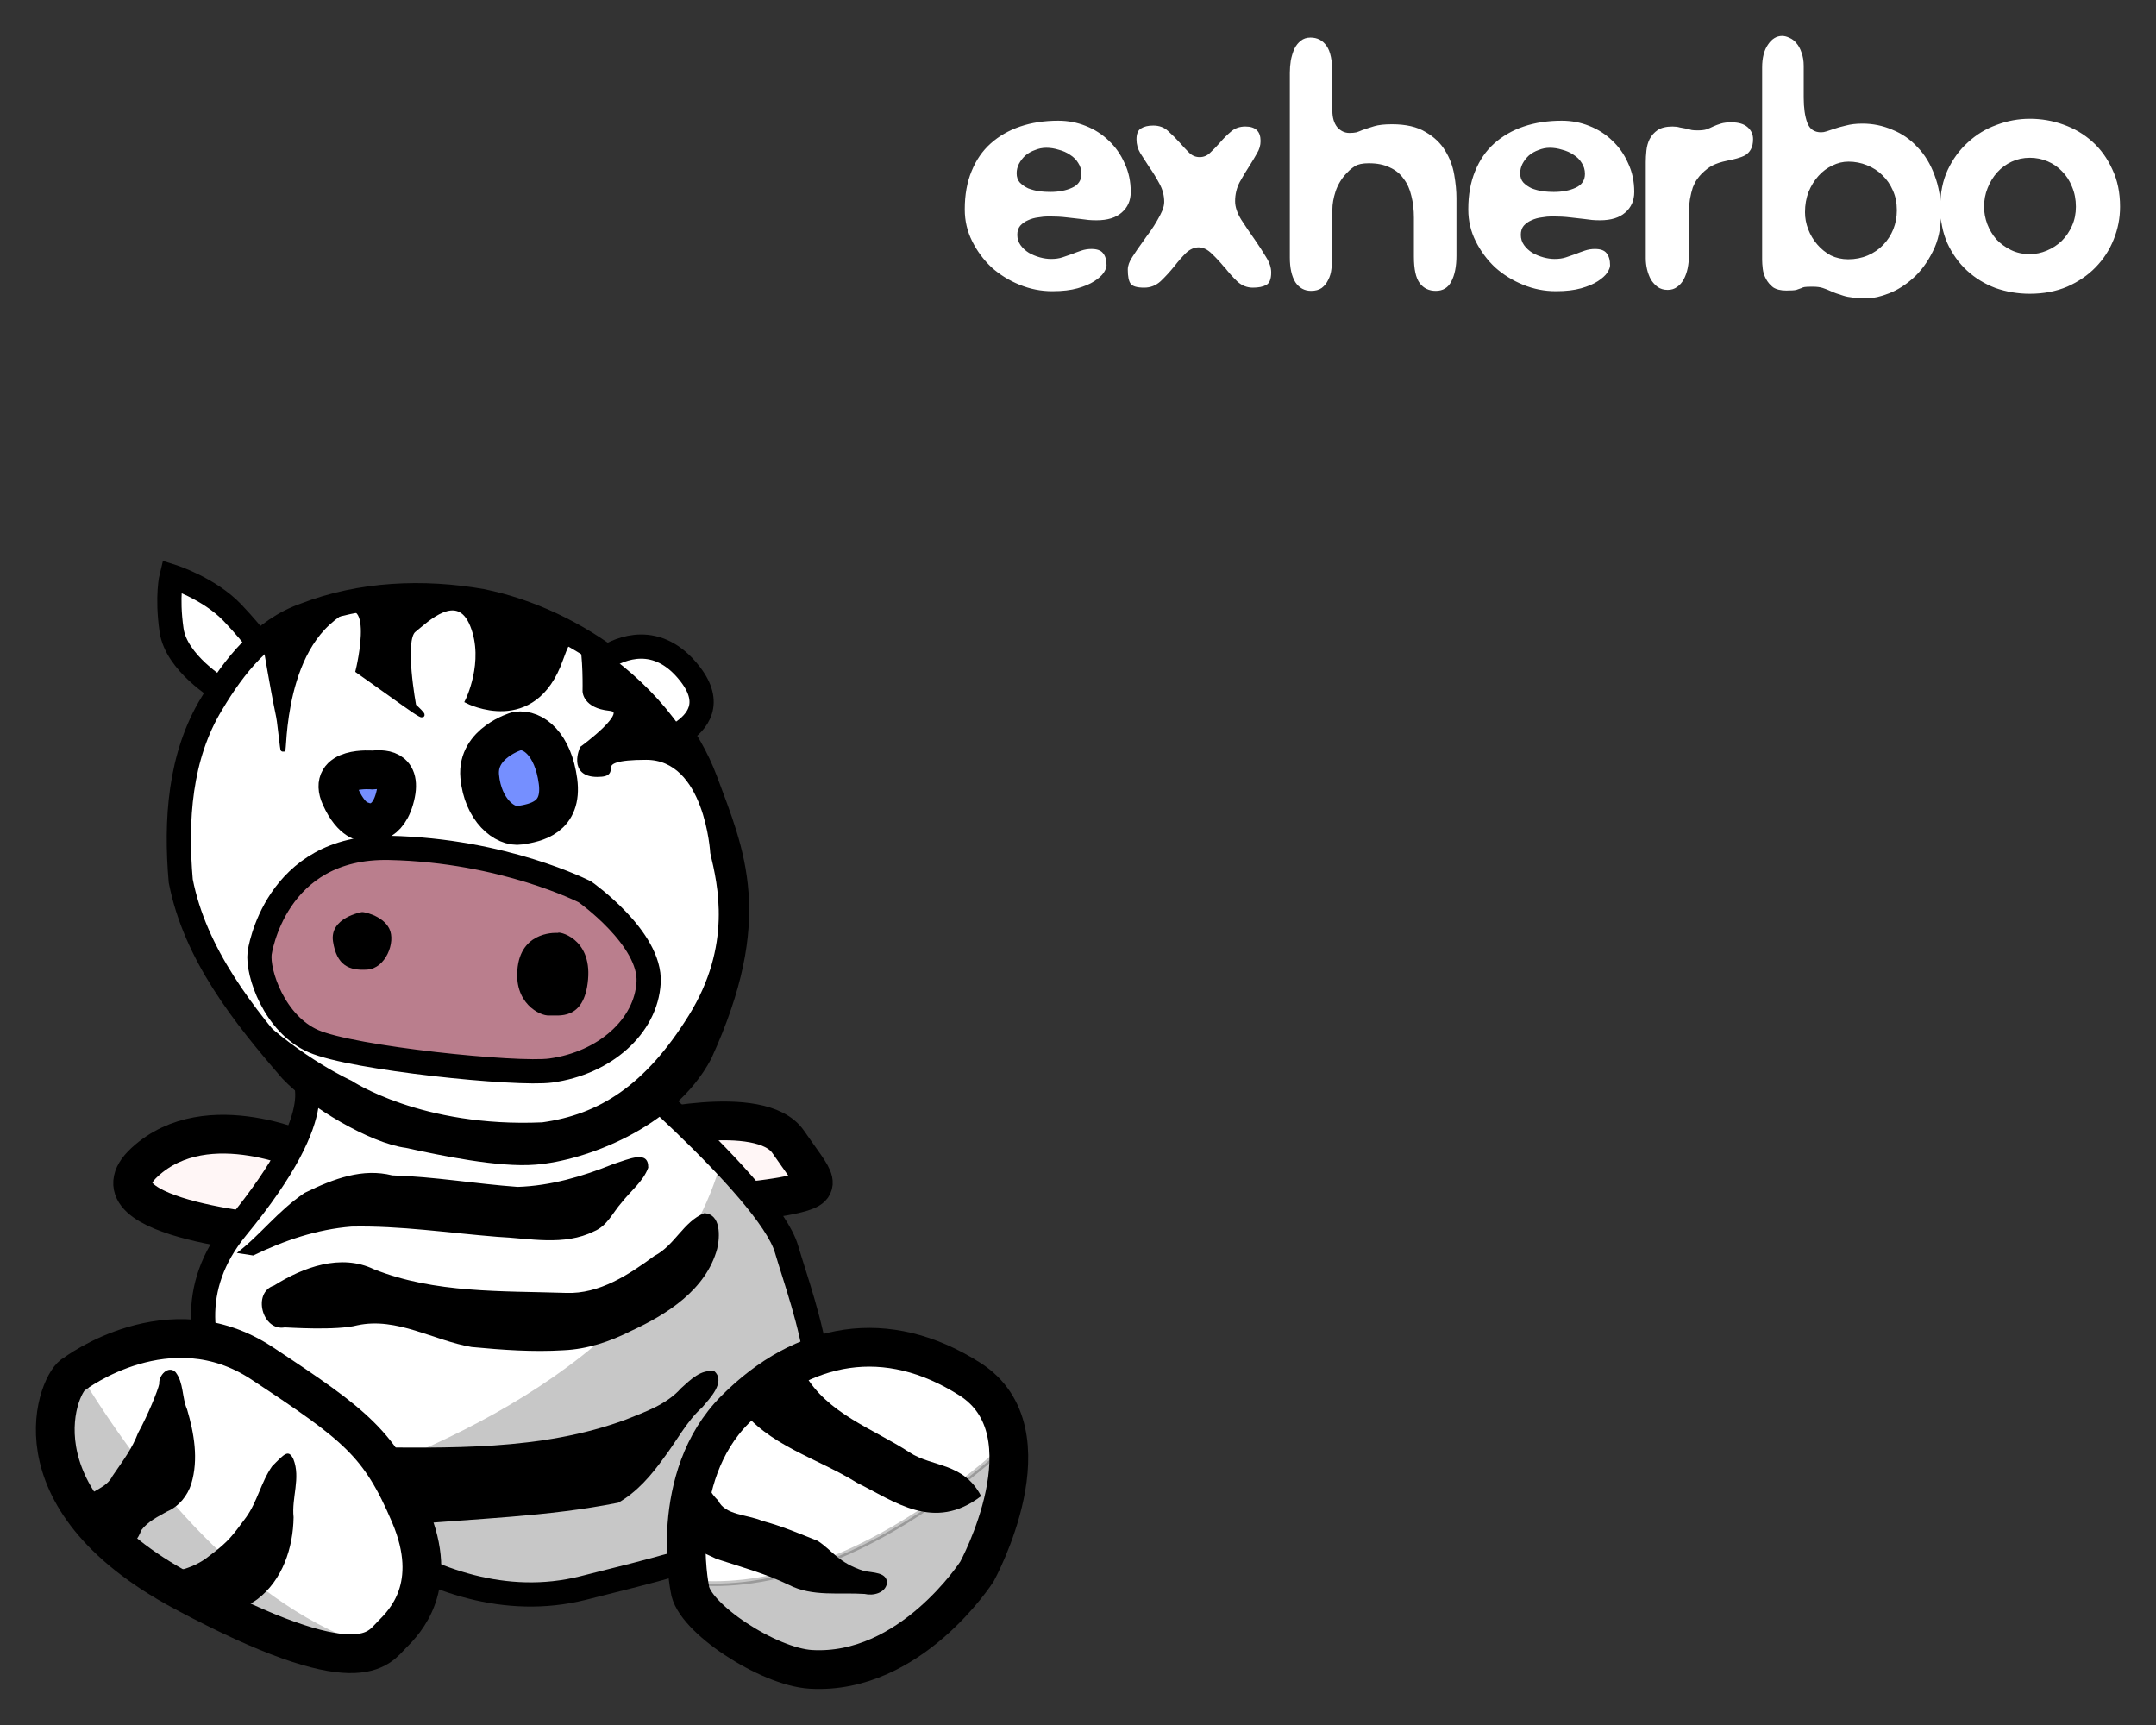 <?xml version="1.0" encoding="UTF-8" standalone="no"?>
<!-- Created with Inkscape (http://www.inkscape.org/) -->
<svg
   xmlns:dc="http://purl.org/dc/elements/1.1/"
   xmlns:cc="http://creativecommons.org/ns#"
   xmlns:rdf="http://www.w3.org/1999/02/22-rdf-syntax-ns#"
   xmlns:svg="http://www.w3.org/2000/svg"
   xmlns="http://www.w3.org/2000/svg"
   xmlns:sodipodi="http://sodipodi.sourceforge.net/DTD/sodipodi-0.dtd"
   xmlns:inkscape="http://www.inkscape.org/namespaces/inkscape"
   width="600"
   height="480"
   id="svg3437"
   sodipodi:version="0.32"
   inkscape:version="0.46"
   version="1.0"
   sodipodi:docname="exherbo-zebrapig.svg"
   inkscape:output_extension="org.inkscape.output.svg.inkscape">
  <rect width="100%" height="100%" fill="#333333" stroke="none"/>
  <defs
     id="defs3439" />
  <sodipodi:namedview
     id="base"
     pagecolor="#99ff88"
     bordercolor="#666666"
     borderopacity="1.0"
     gridtolerance="10000"
     guidetolerance="10"
     objecttolerance="10"
     inkscape:pageopacity="1"
     inkscape:pageshadow="2"
     inkscape:zoom="1"
     inkscape:cx="384.53061"
     inkscape:cy="241.55891"
     inkscape:document-units="px"
     inkscape:current-layer="svg3437"
     showgrid="false"
     width="600px"
     inkscape:window-width="1280"
     inkscape:window-height="739"
     inkscape:window-x="-5"
     inkscape:window-y="36" />
  <g
     id="g2410-anchorLeft"
     inkscape:label="#g2410">
    <g
       transform="matrix(1.348,0,0,1.348,-332.11,-88.324)"
       id="g3925">
      <path
         id="path6457"
         d="M 292.342,208.191 C 291.569,207.731 282.755,202.356 281.789,195.596 C 280.779,188.524 281.789,184.484 281.789,184.484 C 281.789,184.484 289.553,186.927 294.416,192.06 C 296.89,194.671 298.653,196.796 299.909,198.506"
         style="fill:#ffffff;fill-opacity:1;fill-rule:evenodd;stroke:#000000;stroke-width:5;stroke-linecap:butt;stroke-linejoin:miter;stroke-miterlimit:4;stroke-dasharray:none;stroke-opacity:1" />
      <path
         id="path6459"
         d="M 378.36,299.154 C 378.36,299.154 403.367,292.902 409.098,301.238 C 414.828,309.574 416.912,310.615 409.618,312.178 C 402.325,313.741 390.343,314.262 390.343,314.262 L 378.36,299.154 z"
         style="fill:#fff6f6;fill-opacity:1;fill-rule:evenodd;stroke:#000000;stroke-width:8;stroke-linecap:butt;stroke-linejoin:miter;stroke-miterlimit:4;stroke-dasharray:none;stroke-opacity:1" />
      <path
         id="path6461"
         d="M 310.634,303.843 C 310.634,303.843 289.274,293.423 276.25,305.406 C 263.226,317.388 305.424,320.514 305.424,320.514 L 310.634,303.843 z"
         style="fill:#fff6f6;fill-opacity:1;fill-rule:evenodd;stroke:#000000;stroke-width:8;stroke-linecap:butt;stroke-linejoin:miter;stroke-miterlimit:4;stroke-dasharray:none;stroke-opacity:1" />
      <path
         id="path6463"
         d="M 308.541,287.239 C 308.541,287.239 315.908,293.87 295.279,318.92 C 274.649,343.97 306.33,369.757 306.33,369.757 C 306.33,369.757 334.327,401.438 366.745,393.333 C 399.163,385.229 395.479,385.966 408.741,372.704 C 422.002,359.442 412.424,335.866 408.741,323.341 C 405.057,310.816 368.955,280.608 368.955,280.608 L 308.541,287.239 z"
         style="fill:#ffffff;fill-opacity:1;fill-rule:evenodd;stroke:#000000;stroke-width:5;stroke-linecap:butt;stroke-linejoin:miter;stroke-miterlimit:4;stroke-dasharray:none;stroke-opacity:1" />
      <path
         sodipodi:nodetypes="cccccccccc"
         id="path6465"
         d="M 306.538,286.509 C 296.659,275.088 286.657,262.548 283.688,247.374 C 282.609,234.94 283.433,221.629 290.113,210.725 C 294.691,203.035 300.615,195.508 309.372,192.447 C 320.892,188.001 333.763,187.471 345.839,189.588 C 365.294,193.535 385.044,207.996 392.01,226.556 C 397.668,241.787 403.778,254.895 390.962,282.974 C 383.861,296.325 366.27,302.684 356.783,303.442 C 349.561,304.055 337.777,301.58 330.587,300.006 C 323.905,299.187 311.69,291.95 306.538,286.509 z"
         style="fill:#ffffff;fill-opacity:1;fill-rule:evenodd;stroke:#000000;stroke-width:5;stroke-linecap:butt;stroke-linejoin:miter;stroke-miterlimit:4;stroke-dasharray:none;stroke-opacity:1" />
      <path
         id="path6467"
         d="M 371.397,201.293 C 374.338,199.431 382.075,195.9 388.865,204.687 C 393.46,210.633 390.534,214.554 386.821,216.915"
         style="fill:#ffffff;fill-opacity:1;fill-rule:evenodd;stroke:#000000;stroke-width:5;stroke-linecap:butt;stroke-linejoin:miter;stroke-miterlimit:4;stroke-dasharray:none;stroke-opacity:1" />
      <path
         id="path6469"
         d="M 332.046,188.401 C 324.314,188.431 316.559,189.654 309.358,192.433 C 306.275,193.51 303.554,195.154 301.108,197.151 L 300.983,197.62 C 304.519,218.328 303.504,209.753 304.514,218.339 C 305.525,226.925 302.997,204.19 314.108,194.089 C 325.22,183.987 320.278,204.004 320.278,204.004 C 320.278,204.004 322.693,205.694 329.764,210.745 C 336.836,215.796 331.796,211.245 331.796,211.245 C 331.796,211.245 329.27,197.609 331.796,195.589 C 334.321,193.569 340.89,187.013 343.921,194.589 C 346.951,202.165 342.889,210.245 342.889,210.245 C 342.889,210.245 356.552,217.309 362.108,201.651 C 363.087,198.892 363.876,197.324 364.514,196.589 C 358.561,193.288 352.171,190.876 345.827,189.589 C 341.299,188.795 336.685,188.384 332.046,188.401 z M 366.389,197.651 C 367.3,200.926 367.139,208.214 367.139,208.214 C 367.139,208.214 367.151,211.24 372.202,211.745 C 377.253,212.25 366.568,220.017 366.568,220.017 C 366.568,220.017 364.115,225.401 369.671,225.401 C 375.227,225.401 367.138,221.87 379.764,221.87 C 392.391,221.87 393.502,241.558 393.502,241.558 C 395.059,248.095 398.088,260.754 388.996,275.401 C 379.905,290.049 370.207,296.062 358.357,297.702 C 333.232,298.817 318.671,289.026 318.671,289.026 C 318.671,289.026 308.553,284.498 298.452,274.901 C 297.774,274.258 297.065,273.949 296.327,273.901 C 299.537,278.292 303.049,282.452 306.546,286.495 C 311.698,291.936 323.895,299.177 330.577,299.995 C 337.768,301.569 349.573,304.045 356.796,303.433 C 366.282,302.675 384.788,296.315 391.889,282.964 C 404.705,254.885 397.672,241.789 392.014,226.558 C 387.559,214.688 377.88,204.49 366.389,197.651 z"
         style="fill:#000000;fill-opacity:1;fill-rule:evenodd;stroke:#000000;stroke-width:1px;stroke-linecap:butt;stroke-linejoin:miter;stroke-opacity:1"
         sodipodi:nodetypes="ccccsscscsscscccccscsscsccsccccccc" />
      <path
         sodipodi:nodetypes="cscsssc"
         id="path6471"
         d="M 299.972,262.266 C 299.972,262.266 303.002,240.042 326.741,240.547 C 350.48,241.052 367.147,249.639 367.147,249.639 C 367.147,249.639 380.784,259.235 380.279,268.327 C 379.774,277.418 371.188,284.994 360.076,286.509 C 353.106,287.46 319.165,283.984 311.084,280.448 C 303.002,276.913 299.467,266.306 299.972,262.266 z"
         style="fill:#ba7e8d;fill-opacity:1;fill-rule:evenodd;stroke:#000000;stroke-width:5;stroke-linecap:butt;stroke-linejoin:miter;stroke-miterlimit:4;stroke-dasharray:none;stroke-opacity:1" />
      <path
         sodipodi:nodetypes="cscsc"
         id="path6473"
         d="M 323.247,224.468 C 323.247,224.468 313.782,223.615 316.681,230.024 C 319.08,235.327 321.732,235.201 321.732,235.201 C 321.732,235.201 326.025,236.59 327.793,230.529 C 329.778,223.724 324.889,224.342 323.247,224.468 z"
         style="fill:#758fff;fill-opacity:1;fill-rule:evenodd;stroke:#000000;stroke-width:8;stroke-linecap:butt;stroke-linejoin:miter;stroke-miterlimit:4;stroke-dasharray:none;stroke-opacity:1" />
      <path
         sodipodi:nodetypes="csssc"
         id="path6475"
         d="M 353.109,216.43 C 353.109,216.43 344.775,218.829 345.407,225.774 C 346.038,232.719 350.584,236.38 353.74,235.875 C 356.897,235.37 362.579,234.36 361.569,226.784 C 360.559,219.208 356.518,215.925 353.109,216.43 z"
         style="fill:#758fff;fill-opacity:1;fill-rule:evenodd;stroke:#000000;stroke-width:8;stroke-linecap:butt;stroke-linejoin:miter;stroke-miterlimit:4;stroke-dasharray:none;stroke-opacity:1" />
      <path
         id="path6477"
         d="M 361.591,258.099 C 361.591,258.099 354.268,257.467 353.257,265.044 C 352.247,272.62 357.929,275.271 359.697,275.145 C 361.465,275.019 367.021,276.408 367.778,267.695 C 368.536,258.983 361.465,257.72 361.591,258.099 z"
         style="fill:#000000;fill-opacity:1;fill-rule:evenodd;stroke:none;stroke-width:1px;stroke-linecap:butt;stroke-linejoin:miter;stroke-opacity:1" />
      <path
         sodipodi:nodetypes="csssc"
         id="path6479"
         d="M 321.059,253.806 C 321.059,253.806 314.367,254.942 315.124,259.867 C 315.882,264.791 318.407,265.927 322.195,265.675 C 325.983,265.422 328.13,259.993 326.741,257.215 C 325.352,254.437 321.185,253.679 321.059,253.806 z"
         style="fill:#000000;fill-opacity:1;fill-rule:evenodd;stroke:none;stroke-width:1px;stroke-linecap:butt;stroke-linejoin:miter;stroke-opacity:1" />
      <path
         style="fill:#000000;fill-opacity:1;fill-rule:evenodd;stroke:none;stroke-width:1px;stroke-linecap:butt;stroke-linejoin:miter;stroke-opacity:1"
         d="M 295.265,324.161 C 300.148,320.452 303.58,315.616 309.26,311.758 C 315.412,308.755 321.251,306.624 327.352,308.149 C 336.025,308.406 344.604,309.9 353.24,310.525 C 360.034,310.305 366.649,308.375 372.914,305.84 C 376.244,304.781 380.277,302.835 380.202,306.556 C 379.157,309.424 376.55,311.382 374.713,313.753 C 372.877,315.806 371.755,318.562 369.044,319.681 C 362.816,322.796 355.679,321.13 349.05,320.832 C 339.026,320.033 329.014,318.504 318.942,318.717 C 311.855,319.273 305.012,321.587 298.652,324.682"
         id="path6481"
         sodipodi:nodetypes="ccccccccccc" />
      <path
         style="fill:#000000;fill-opacity:1;fill-rule:evenodd;stroke:none;stroke-width:1px;stroke-linecap:butt;stroke-linejoin:miter;stroke-opacity:1"
         d="M 305.164,339.529 C 300.513,340.368 298.397,332.319 302.959,330.882 C 308.936,327.107 316.732,324.234 323.561,327.524 C 336.173,332.533 349.954,331.97 363.266,332.409 C 370.095,332.67 376.2,328.652 381.489,324.752 C 385.653,322.623 387.455,317.699 391.747,315.958 C 395.23,316.093 395.031,320.803 394.433,323.303 C 392.136,331.731 384.115,336.827 376.632,340.267 C 372.3,342.457 367.641,344.022 362.76,344.24 C 356.422,344.635 350.048,344.173 343.742,343.576 C 335.877,342.242 328.339,337.347 320.15,339.092 C 315.817,340.239 305.684,339.53 305.164,339.529 z"
         id="path6483"
         sodipodi:nodetypes="cccccccccccc" />
      <path
         sodipodi:nodetypes="cccccccccccc"
         id="path6485"
         d="M 314.541,361.41 C 318.204,361.547 322.302,360.675 325.494,362.986 C 335.854,365.448 346.553,363.875 357.057,363.761 C 365.08,362.814 372.684,359.875 380.275,357.283 C 383.711,355.117 386.762,352.391 390.184,350.232 C 392.156,347.701 399.535,343.796 396.826,347.055 C 394.16,353.855 390.884,357.899 388.092,359.739 C 384.652,365.15 382.241,372.137 375.856,374.773 C 367.732,377.931 359.309,378.442 350.541,377.878 C 343.483,377.621 336.127,379.259 329.105,378.468 C 325.352,378.05 321.202,376.41 319.817,372.58 C 317.772,369.071 313.752,365.921 314.541,361.41 z"
         style="fill:none;fill-opacity:1;fill-rule:evenodd;stroke:none;stroke-width:1px;stroke-linecap:butt;stroke-linejoin:miter;stroke-opacity:1" />
      <path
         id="path6487"
         d="M 320.532,364.276 C 338.958,364.379 357.994,365.06 375.561,358.563 C 379.629,356.93 383.988,355.453 386.986,352.076 C 388.878,350.38 391.125,348.053 393.907,348.624 C 396.201,350.823 392.931,354.163 391.359,356.013 C 388.116,358.929 386.091,362.944 383.463,366.395 C 380.887,369.999 377.923,373.479 374.031,375.707 C 359.374,378.648 344.374,378.971 329.532,380.34 C 324.109,380.252 317.945,379.285 314.232,374.947 C 311.972,371.421 313.766,366.109 317.399,364.312 C 317.756,364.238 318.102,364.129 318.448,364.015"
         style="fill:#000000;fill-opacity:1;fill-rule:evenodd;stroke:none;stroke-width:1px;stroke-linecap:butt;stroke-linejoin:miter;stroke-opacity:1" />
      <path
         style="opacity:0.221;fill:#000000;fill-opacity:1;fill-rule:evenodd;stroke:none;stroke-width:1px;stroke-linecap:butt;stroke-linejoin:miter;stroke-opacity:1"
         d="M 395.308,305.138 C 384.636,342.795 342.384,363.261 310.183,373.638 C 318.889,381.806 341.443,399.652 366.746,393.326 C 399.164,385.222 395.484,385.963 408.746,372.701 C 422.008,359.439 412.43,335.851 408.746,323.326 C 407.418,318.81 401.854,312.008 395.308,305.138 z"
         id="path7505" />
      <path
         sodipodi:nodetypes="cssssc"
         id="path6489"
         d="M 261.756,349.127 C 261.756,349.127 281.303,334.282 300.436,346.917 C 319.96,359.811 324.749,363.494 331.012,378.23 C 337.274,392.965 329.907,400.333 327.328,402.911 C 324.463,405.777 320.697,413.594 284.227,394.07 C 247.758,374.546 258.586,350.373 261.756,349.127 z"
         style="fill:#ffffff;fill-opacity:1;fill-rule:evenodd;stroke:#000000;stroke-width:8;stroke-linecap:butt;stroke-linejoin:miter;stroke-miterlimit:4;stroke-dasharray:none;stroke-opacity:1" />
      <path
         style="fill:#000000;fill-opacity:1;fill-rule:evenodd;stroke:none;stroke-width:1px;stroke-linecap:butt;stroke-linejoin:miter;stroke-opacity:1"
         d="M 263.598,374.914 C 265.475,373.183 268.413,372.634 269.606,370.188 C 271.974,366.748 273.644,364.539 274.891,361.296 C 276.929,357.589 279.004,352.469 279.246,351.2 C 279.1,349.415 281.132,347.291 282.607,348.759 C 284.335,350.967 283.898,353.981 284.997,356.454 C 286.451,361.386 287.381,366.737 285.877,371.772 C 285.102,374.277 283.314,376.476 280.882,377.521 C 278.962,378.601 276.875,379.601 275.528,381.415 C 274.957,383.091 273.602,385.05 271.587,384.764 C 269.236,384.186 268.412,381.662 267.08,379.938 C 265.671,378.502 265.637,375.938 263.928,374.934 L 263.598,374.914 L 263.598,374.914 z"
         id="path6491"
         sodipodi:nodetypes="cccccccccccccc" />
      <path
         style="fill:#000000;fill-opacity:1;fill-rule:evenodd;stroke:none;stroke-width:1px;stroke-linecap:butt;stroke-linejoin:miter;stroke-opacity:1"
         d="M 276.491,390.018 C 281.085,390.566 286.05,389.631 289.675,386.622 C 293.721,383.627 294.442,382.374 297.176,378.736 C 299.507,375.509 300.264,371.45 302.547,368.195 C 305.109,365.617 305.912,364.609 306.942,366.725 C 308.483,370.615 306.541,374.717 306.984,378.712 C 306.898,385.024 304.682,391.733 299.487,395.657 C 298.166,396.621 296.584,397.275 295.628,398.666 C 294.513,400.032 292.72,401.526 290.872,400.662 C 288.59,399.674 287.365,397.092 284.863,396.479 C 281.621,394.911 280.303,390.61 276.491,390.018 z"
         id="path6493"
         sodipodi:nodetypes="ccccccccccc" />
      <path
         sodipodi:nodetypes="csscsc"
         id="path6495"
         d="M 388.78,393.45 C 388.78,393.45 384.091,370.527 398.157,356.461 C 412.223,342.395 429.415,339.269 446.607,350.209 C 463.8,361.15 448.075,389.905 448.075,389.905 C 448.075,389.905 434.36,411.331 413.786,410.121 C 404.93,409.6 389.422,399.397 388.78,393.45 z"
         style="fill:#ffffff;fill-opacity:1;fill-rule:evenodd;stroke:#000000;stroke-width:8;stroke-linecap:butt;stroke-linejoin:miter;stroke-miterlimit:4;stroke-dasharray:none;stroke-opacity:1" />
      <path
         style="fill:#000000;fill-opacity:1;fill-rule:evenodd;stroke:none;stroke-width:1px;stroke-linecap:butt;stroke-linejoin:miter;stroke-opacity:1"
         d="M 390.864,371.569 C 393.039,370.996 391.888,372.647 394.632,375.248 C 396.084,378.325 400.589,378.115 403.775,379.477 C 407.697,380.499 411.427,382.109 415.19,383.589 C 418.344,385.654 419.336,388.059 424.69,389.794 C 426.544,390.211 429.557,390.002 429.488,392.36 C 429.113,394.394 426.608,394.971 424.864,394.549 C 419.656,394.201 414.093,395.168 409.258,392.691 C 404.474,390.364 399.318,388.959 394.285,387.317 C 392.313,386.284 389.675,385.627 388.865,383.286 C 387.929,380.417 388.454,377.345 388.095,374.401 C 388.251,373.015 389.266,371.363 390.864,371.569 z"
         id="path6497"
         sodipodi:nodetypes="cccccccccccc" />
      <path
         sodipodi:nodetypes="cccccc"
         id="path6499"
         d="M 398.939,355.81 C 404.82,363.896 415.158,366.508 423.316,371.611 C 431.051,375.429 439.179,381.81 448.924,374.351 C 445.279,367.376 438.813,368.398 434.17,365.342 C 426.593,360.401 417.09,357.326 412.414,348.991 C 407.251,344.81 403,352.855 399.59,355.549"
         style="fill:#000000;fill-opacity:1;fill-rule:evenodd;stroke:none;stroke-width:1px;stroke-linecap:butt;stroke-linejoin:miter;stroke-opacity:1" />
      <path
         style="opacity:0.226;fill:#000000;fill-opacity:1;fill-rule:evenodd;stroke:#000000;stroke-width:1px;stroke-linecap:butt;stroke-linejoin:miter;stroke-opacity:1"
         d="M 454.933,363.201 C 424.409,390.626 401.199,393.544 388.558,392.138 C 388.679,392.962 388.777,393.451 388.777,393.451 C 393.466,401.266 404.921,409.586 413.777,410.107 C 434.351,411.317 447.756,388.672 447.756,388.672 C 447.756,388.672 456.992,375.287 454.933,363.201 z"
         id="path6503"
         sodipodi:nodetypes="cccscc" />
      <path
         style="opacity:0.216;fill:#000000;fill-opacity:1;fill-rule:evenodd;stroke:none;stroke-width:1px;stroke-linecap:butt;stroke-linejoin:miter;stroke-opacity:1"
         d="M 262.527,348.576 C 262.066,348.888 261.746,349.138 261.746,349.138 C 261.378,349.138 247.745,374.552 284.215,394.076 C 310.556,408.178 319.856,408.021 324.058,405.763 C 297.237,397.648 276.096,370.897 262.527,348.576 z"
         id="path7477" />
    </g>
  </g>
  <g
     id="g2438-anchorRight"
     inkscape:label="#g2438">
    <path
       id="text2405"
       d="M 314.674,53.405 C 314.674,50.476 314.106,47.815 312.97,45.424 C 311.894,42.973 310.429,40.88 308.576,39.146 C 306.723,37.353 304.57,35.978 302.119,35.021 C 299.728,34.064 297.187,33.586 294.496,33.586 C 290.61,33.586 287.083,34.124 283.914,35.2 C 280.745,36.276 277.995,37.861 275.663,39.953 C 273.391,41.986 271.628,44.557 270.372,47.666 C 269.117,50.715 268.489,54.213 268.489,58.159 L 268.489,58.338 C 268.489,61.447 269.176,64.376 270.551,67.127 C 271.927,69.877 273.72,72.298 275.932,74.391 C 278.204,76.423 280.805,78.038 283.735,79.233 C 286.664,80.429 289.683,81.027 292.792,81.027 L 292.972,81.027 C 295.662,81.027 297.964,80.758 299.877,80.22 C 301.79,79.682 303.345,79.024 304.54,78.247 C 305.736,77.47 306.603,76.693 307.141,75.915 C 307.679,75.078 307.948,74.391 307.948,73.853 C 307.948,72.358 307.619,71.222 306.962,70.445 C 306.364,69.668 305.288,69.279 303.733,69.279 C 302.777,69.279 301.85,69.428 300.953,69.727 C 300.056,70.026 299.16,70.355 298.263,70.714 C 297.426,71.013 296.559,71.312 295.662,71.611 C 294.765,71.91 293.719,72.059 292.523,72.059 C 291.507,72.059 290.461,71.91 289.384,71.611 C 288.308,71.312 287.292,70.893 286.335,70.355 C 285.379,69.757 284.601,69.04 284.004,68.203 C 283.406,67.366 283.107,66.409 283.107,65.333 C 283.107,64.317 283.376,63.48 283.914,62.822 C 284.512,62.164 285.229,61.656 286.066,61.297 C 286.963,60.879 287.92,60.61 288.936,60.49 C 289.952,60.311 290.909,60.221 291.806,60.221 C 293.719,60.221 295.393,60.311 296.828,60.49 C 298.323,60.67 299.638,60.819 300.774,60.939 C 301.551,61.058 302.268,61.148 302.926,61.208 C 303.584,61.267 304.331,61.297 305.168,61.297 C 308.217,61.297 310.549,60.58 312.163,59.145 C 313.837,57.71 314.674,55.797 314.674,53.405 M 282.927,48.204 C 282.927,47.307 283.137,46.44 283.555,45.603 C 284.033,44.706 284.631,43.929 285.349,43.272 C 286.126,42.614 287.023,42.106 288.039,41.747 C 289.056,41.328 290.102,41.119 291.178,41.119 C 292.314,41.119 293.45,41.299 294.586,41.657 C 295.782,41.956 296.858,42.435 297.814,43.092 C 298.771,43.69 299.518,44.437 300.056,45.334 C 300.654,46.231 300.953,47.247 300.953,48.383 C 300.953,50.177 300.086,51.462 298.352,52.24 C 296.678,53.017 294.646,53.405 292.254,53.405 C 291.357,53.405 290.341,53.346 289.205,53.226 C 288.129,53.047 287.112,52.778 286.156,52.419 C 285.259,52 284.482,51.462 283.824,50.805 C 283.226,50.147 282.927,49.28 282.927,48.204 M 320.944,34.931 C 319.509,34.931 318.373,35.2 317.536,35.738 C 316.699,36.217 316.28,37.233 316.28,38.788 C 316.28,40.163 316.639,41.448 317.356,42.644 C 318.074,43.78 318.881,45.035 319.778,46.41 C 320.794,47.845 321.751,49.4 322.648,51.074 C 323.544,52.688 323.993,54.392 323.993,56.186 C 323.993,56.903 323.813,57.71 323.455,58.607 C 323.096,59.444 322.618,60.371 322.02,61.387 C 321.482,62.344 320.854,63.33 320.136,64.346 C 319.419,65.303 318.731,66.26 318.074,67.216 C 316.938,68.771 315.951,70.206 315.114,71.521 C 314.277,72.776 313.859,73.942 313.859,75.018 C 313.859,76.932 314.128,78.247 314.666,78.964 C 315.204,79.682 316.46,80.041 318.433,80.041 C 320.166,80.041 321.691,79.443 323.006,78.247 C 324.322,76.991 325.607,75.586 326.863,74.032 C 327.879,72.717 328.925,71.521 330.001,70.445 C 331.137,69.369 332.333,68.831 333.589,68.831 C 334.844,68.831 336.07,69.428 337.265,70.624 C 338.461,71.76 339.597,72.986 340.673,74.301 L 340.673,74.211 C 341.869,75.766 343.095,77.141 344.35,78.337 C 345.606,79.473 347.041,80.041 348.655,80.041 C 350.209,80.041 351.435,79.801 352.332,79.323 C 353.288,78.845 353.767,77.679 353.767,75.826 C 353.767,74.451 353.288,73.016 352.332,71.521 C 351.435,70.026 350.389,68.412 349.193,66.678 C 347.878,64.825 346.622,62.971 345.426,61.118 C 344.29,59.265 343.722,57.561 343.722,56.006 C 343.722,54.093 344.141,52.329 344.978,50.715 C 345.875,49.101 346.772,47.606 347.668,46.231 C 348.505,44.916 349.223,43.72 349.821,42.644 C 350.478,41.568 350.807,40.432 350.807,39.236 C 350.807,36.546 349.402,35.2 346.592,35.2 C 344.978,35.2 343.633,35.679 342.557,36.635 C 341.48,37.532 340.434,38.578 339.418,39.774 C 338.581,40.731 337.714,41.627 336.817,42.464 C 335.98,43.301 334.994,43.72 333.858,43.72 C 332.722,43.72 331.735,43.301 330.898,42.464 C 330.061,41.627 329.224,40.731 328.387,39.774 C 327.311,38.578 326.205,37.472 325.069,36.456 C 323.993,35.439 322.618,34.931 320.944,34.931 M 370.792,20.582 C 370.792,16.876 370.254,14.275 369.178,12.78 C 368.102,11.226 366.607,10.448 364.694,10.448 C 363.618,10.448 362.721,10.747 362.003,11.345 C 361.286,11.883 360.688,12.631 360.21,13.587 C 359.791,14.544 359.462,15.62 359.223,16.816 C 359.044,17.952 358.954,19.088 358.954,20.224 L 358.954,71.7 C 358.954,74.57 359.462,76.842 360.479,78.516 C 361.555,80.13 363.02,80.937 364.873,80.937 C 366.069,80.937 367.055,80.668 367.833,80.13 C 368.61,79.532 369.208,78.785 369.626,77.888 C 370.104,76.991 370.403,75.975 370.523,74.839 C 370.702,73.643 370.792,72.418 370.792,71.162 L 370.792,58.338 C 370.792,56.783 371.091,55.08 371.689,53.226 C 372.346,51.313 373.363,49.639 374.738,48.204 L 375.097,47.845 C 375.575,47.307 376.233,46.769 377.07,46.231 C 377.907,45.693 379.192,45.424 380.926,45.424 C 383.258,45.424 385.201,45.813 386.755,46.59 C 388.369,47.307 389.655,48.353 390.611,49.729 C 391.628,51.044 392.345,52.628 392.764,54.482 C 393.242,56.335 393.481,58.368 393.481,60.58 L 393.481,71.431 C 393.481,74.899 394.019,77.35 395.095,78.785 C 396.172,80.22 397.666,80.937 399.579,80.937 C 401.552,80.937 402.987,80.07 403.884,78.337 C 404.841,76.543 405.319,74.152 405.319,71.162 L 405.319,55.109 C 405.319,53.136 405.11,50.954 404.691,48.563 C 404.273,46.171 403.436,43.959 402.18,41.926 C 400.925,39.834 399.101,38.1 396.71,36.725 C 394.378,35.29 391.269,34.573 387.383,34.573 C 385.29,34.573 383.646,34.752 382.45,35.111 C 381.255,35.469 380.149,35.828 379.132,36.187 C 378.594,36.426 378.056,36.635 377.518,36.815 C 376.98,36.934 376.322,36.994 375.545,36.994 C 374.23,36.994 373.094,36.456 372.137,35.38 C 371.24,34.244 370.792,32.719 370.792,30.806 L 370.792,20.582 M 454.8,53.405 C 454.8,50.476 454.232,47.815 453.096,45.424 C 452.02,42.973 450.555,40.88 448.702,39.146 C 446.849,37.353 444.696,35.978 442.245,35.021 C 439.854,34.064 437.313,33.586 434.622,33.586 C 430.736,33.586 427.209,34.124 424.04,35.2 C 420.871,36.276 418.121,37.861 415.789,39.953 C 413.517,41.986 411.754,44.557 410.498,47.666 C 409.243,50.715 408.615,54.213 408.615,58.159 L 408.615,58.338 C 408.615,61.447 409.302,64.376 410.677,67.127 C 412.053,69.877 413.846,72.298 416.058,74.391 C 418.33,76.423 420.931,78.038 423.861,79.233 C 426.79,80.429 429.809,81.027 432.918,81.027 L 433.098,81.027 C 435.788,81.027 438.09,80.758 440.003,80.22 C 441.916,79.682 443.471,79.024 444.666,78.247 C 445.862,77.47 446.729,76.693 447.267,75.915 C 447.805,75.078 448.074,74.391 448.074,73.853 C 448.074,72.358 447.745,71.222 447.088,70.445 C 446.49,69.668 445.414,69.279 443.859,69.279 C 442.903,69.279 441.976,69.428 441.079,69.727 C 440.182,70.026 439.286,70.355 438.389,70.714 C 437.552,71.013 436.685,71.312 435.788,71.611 C 434.891,71.91 433.845,72.059 432.649,72.059 C 431.633,72.059 430.587,71.91 429.51,71.611 C 428.434,71.312 427.418,70.893 426.461,70.355 C 425.505,69.757 424.727,69.04 424.13,68.203 C 423.532,67.366 423.233,66.409 423.233,65.333 C 423.233,64.317 423.502,63.48 424.04,62.822 C 424.638,62.164 425.355,61.656 426.192,61.297 C 427.089,60.879 428.046,60.61 429.062,60.49 C 430.078,60.311 431.035,60.221 431.932,60.221 C 433.845,60.221 435.519,60.311 436.954,60.49 C 438.449,60.67 439.764,60.819 440.9,60.939 C 441.677,61.058 442.394,61.148 443.052,61.208 C 443.71,61.267 444.457,61.297 445.294,61.297 C 448.343,61.297 450.675,60.58 452.289,59.145 C 453.963,57.71 454.8,55.797 454.8,53.405 M 423.053,48.204 C 423.053,47.307 423.263,46.44 423.681,45.603 C 424.159,44.706 424.757,43.929 425.475,43.272 C 426.252,42.614 427.149,42.106 428.165,41.747 C 429.182,41.328 430.228,41.119 431.304,41.119 C 432.44,41.119 433.576,41.299 434.712,41.657 C 435.908,41.956 436.984,42.435 437.94,43.092 C 438.897,43.69 439.644,44.437 440.182,45.334 C 440.78,46.231 441.079,47.247 441.079,48.383 C 441.079,50.177 440.212,51.462 438.478,52.24 C 436.804,53.017 434.772,53.405 432.38,53.405 C 431.483,53.405 430.467,53.346 429.331,53.226 C 428.255,53.047 427.238,52.778 426.282,52.419 C 425.385,52 424.608,51.462 423.95,50.805 C 423.352,50.147 423.053,49.28 423.053,48.204 M 481.769,34.034 C 480.633,34.034 479.676,34.154 478.899,34.393 C 478.122,34.632 477.405,34.901 476.747,35.2 C 476.149,35.499 475.521,35.768 474.864,36.007 C 474.266,36.187 473.459,36.276 472.442,36.276 C 471.785,36.276 471.246,36.247 470.828,36.187 C 470.409,36.067 469.961,35.948 469.483,35.828 C 468.825,35.709 468.167,35.589 467.51,35.469 C 466.912,35.29 466.224,35.2 465.447,35.2 C 463.713,35.2 462.338,35.529 461.322,36.187 C 460.365,36.844 459.618,37.681 459.08,38.698 C 458.602,39.654 458.303,40.731 458.183,41.926 C 458.063,43.062 458.004,44.109 458.004,45.065 L 458.004,71.88 C 458.004,72.896 458.123,73.912 458.362,74.929 C 458.602,75.945 458.96,76.902 459.439,77.799 C 459.977,78.636 460.604,79.323 461.322,79.861 C 462.099,80.399 463.026,80.668 464.102,80.668 C 465.118,80.668 465.985,80.399 466.703,79.861 C 467.48,79.323 468.108,78.606 468.586,77.709 C 469.064,76.812 469.423,75.796 469.662,74.66 C 469.901,73.464 470.021,72.238 470.021,70.983 L 470.021,59.952 C 470.021,58.218 470.111,56.724 470.29,55.468 C 470.529,54.153 470.798,53.047 471.097,52.15 C 471.456,51.253 471.844,50.506 472.263,49.908 C 472.681,49.31 473.1,48.802 473.518,48.383 C 474.595,47.307 475.611,46.53 476.568,46.052 C 477.584,45.514 478.959,45.065 480.693,44.706 C 481.649,44.527 482.546,44.318 483.383,44.079 C 484.28,43.84 485.057,43.541 485.715,43.182 C 486.373,42.763 486.881,42.225 487.24,41.568 C 487.658,40.85 487.867,39.894 487.867,38.698 C 487.867,37.383 487.359,36.276 486.343,35.38 C 485.326,34.483 483.802,34.034 481.769,34.034 M 506.803,36.815 C 504.889,36.815 503.604,35.918 502.946,34.124 C 502.289,32.331 501.96,29.999 501.96,27.129 L 501.96,18.34 C 501.96,16.905 501.751,15.65 501.332,14.574 C 500.973,13.498 500.495,12.631 499.897,11.973 C 499.359,11.315 498.731,10.837 498.014,10.538 C 497.296,10.179 496.609,10 495.951,10 C 494.397,10 493.081,10.807 492.005,12.421 C 490.929,13.976 490.391,16.098 490.391,18.789 L 490.391,72.328 C 490.391,72.986 490.451,73.823 490.57,74.839 C 490.69,75.796 490.989,76.722 491.467,77.619 C 491.945,78.516 492.603,79.293 493.44,79.951 C 494.337,80.549 495.563,80.848 497.117,80.848 C 498.492,80.848 499.419,80.788 499.897,80.668 C 500.435,80.489 500.943,80.31 501.422,80.13 C 501.601,80.011 501.87,79.921 502.229,79.861 C 502.588,79.801 503.305,79.772 504.381,79.772 C 505.577,79.772 506.533,79.891 507.251,80.13 C 507.968,80.369 508.656,80.638 509.314,80.937 C 510.33,81.416 511.556,81.864 512.99,82.283 C 514.425,82.761 516.667,83 519.717,83 C 521.331,83 523.304,82.552 525.635,81.655 C 527.967,80.758 530.209,79.353 532.362,77.44 C 534.514,75.527 536.337,73.075 537.832,70.086 C 539.386,67.097 540.164,63.539 540.164,59.414 C 540.164,55.408 539.566,51.851 538.37,48.742 C 537.234,45.633 535.65,43.032 533.617,40.94 C 531.644,38.788 529.312,37.173 526.622,36.097 C 523.991,34.961 521.211,34.393 518.282,34.393 C 516.548,34.393 515.023,34.573 513.708,34.931 C 512.393,35.23 511.227,35.559 510.21,35.918 C 509.553,36.157 508.925,36.366 508.327,36.545 C 507.789,36.725 507.281,36.815 506.803,36.815 M 514.336,72.149 C 512.602,72.149 510.988,71.79 509.493,71.073 C 508.058,70.295 506.803,69.279 505.726,68.023 C 504.65,66.768 503.813,65.363 503.215,63.808 C 502.617,62.254 502.318,60.67 502.318,59.055 C 502.318,57.023 502.647,55.139 503.305,53.405 C 504.022,51.672 504.949,50.177 506.085,48.921 C 507.221,47.666 508.506,46.709 509.941,46.052 C 511.376,45.334 512.871,44.976 514.425,44.975 C 516.219,44.976 517.923,45.304 519.537,45.962 C 521.211,46.62 522.646,47.546 523.842,48.742 C 525.097,49.938 526.084,51.373 526.801,53.047 C 527.519,54.661 527.877,56.455 527.877,58.428 L 527.877,58.607 C 527.877,60.401 527.549,62.134 526.891,63.808 C 526.233,65.423 525.307,66.858 524.111,68.113 C 522.915,69.369 521.48,70.355 519.806,71.073 C 518.132,71.79 516.309,72.149 514.336,72.149 M 590,57.531 C 590,53.585 589.282,50.117 587.847,47.128 C 586.472,44.079 584.619,41.508 582.287,39.415 C 579.955,37.323 577.265,35.738 574.216,34.662 C 571.226,33.586 568.117,33.048 564.889,33.048 C 561.72,33.048 558.641,33.616 555.652,34.752 C 552.662,35.828 550.002,37.442 547.67,39.595 C 545.339,41.687 543.455,44.258 542.02,47.307 C 540.645,50.297 539.958,53.704 539.958,57.531 C 539.958,61.297 540.615,64.675 541.931,67.665 C 543.306,70.654 545.129,73.195 547.401,75.288 C 549.673,77.38 552.304,78.994 555.293,80.13 C 558.342,81.206 561.541,81.745 564.889,81.745 C 568.715,81.745 572.183,81.087 575.292,79.772 C 578.401,78.396 581.031,76.603 583.184,74.391 C 585.396,72.119 587.07,69.548 588.206,66.678 C 589.402,63.749 590,60.699 590,57.531 M 552.154,57.531 C 552.154,55.677 552.483,53.944 553.141,52.329 C 553.798,50.655 554.695,49.19 555.831,47.935 C 556.967,46.679 558.312,45.693 559.867,44.975 C 561.421,44.258 563.095,43.899 564.889,43.899 C 566.623,43.899 568.267,44.228 569.821,44.886 C 571.376,45.543 572.721,46.47 573.857,47.666 C 575.053,48.862 575.979,50.297 576.637,51.971 C 577.355,53.645 577.713,55.498 577.713,57.531 C 577.713,59.444 577.355,61.208 576.637,62.822 C 575.92,64.436 574.963,65.841 573.767,67.037 C 572.572,68.173 571.196,69.07 569.642,69.727 C 568.088,70.385 566.503,70.714 564.889,70.714 C 562.916,70.714 561.152,70.325 559.598,69.548 C 558.043,68.771 556.698,67.784 555.562,66.589 C 554.486,65.333 553.649,63.928 553.051,62.374 C 552.453,60.759 552.154,59.145 552.154,57.531"
       style="font-size:89.681px;font-style:normal;font-variant:normal;font-weight:bold;font-stretch:normal;text-align:start;line-height:125%;writing-mode:lr-tb;text-anchor:start;fill:#ffffff;fill-opacity:1;stroke:none;stroke-width:1px;stroke-linecap:butt;stroke-linejoin:miter;stroke-opacity:1;font-family:Distro;-inkscape-font-specification:Distro Bold" />
  </g>
</svg>
